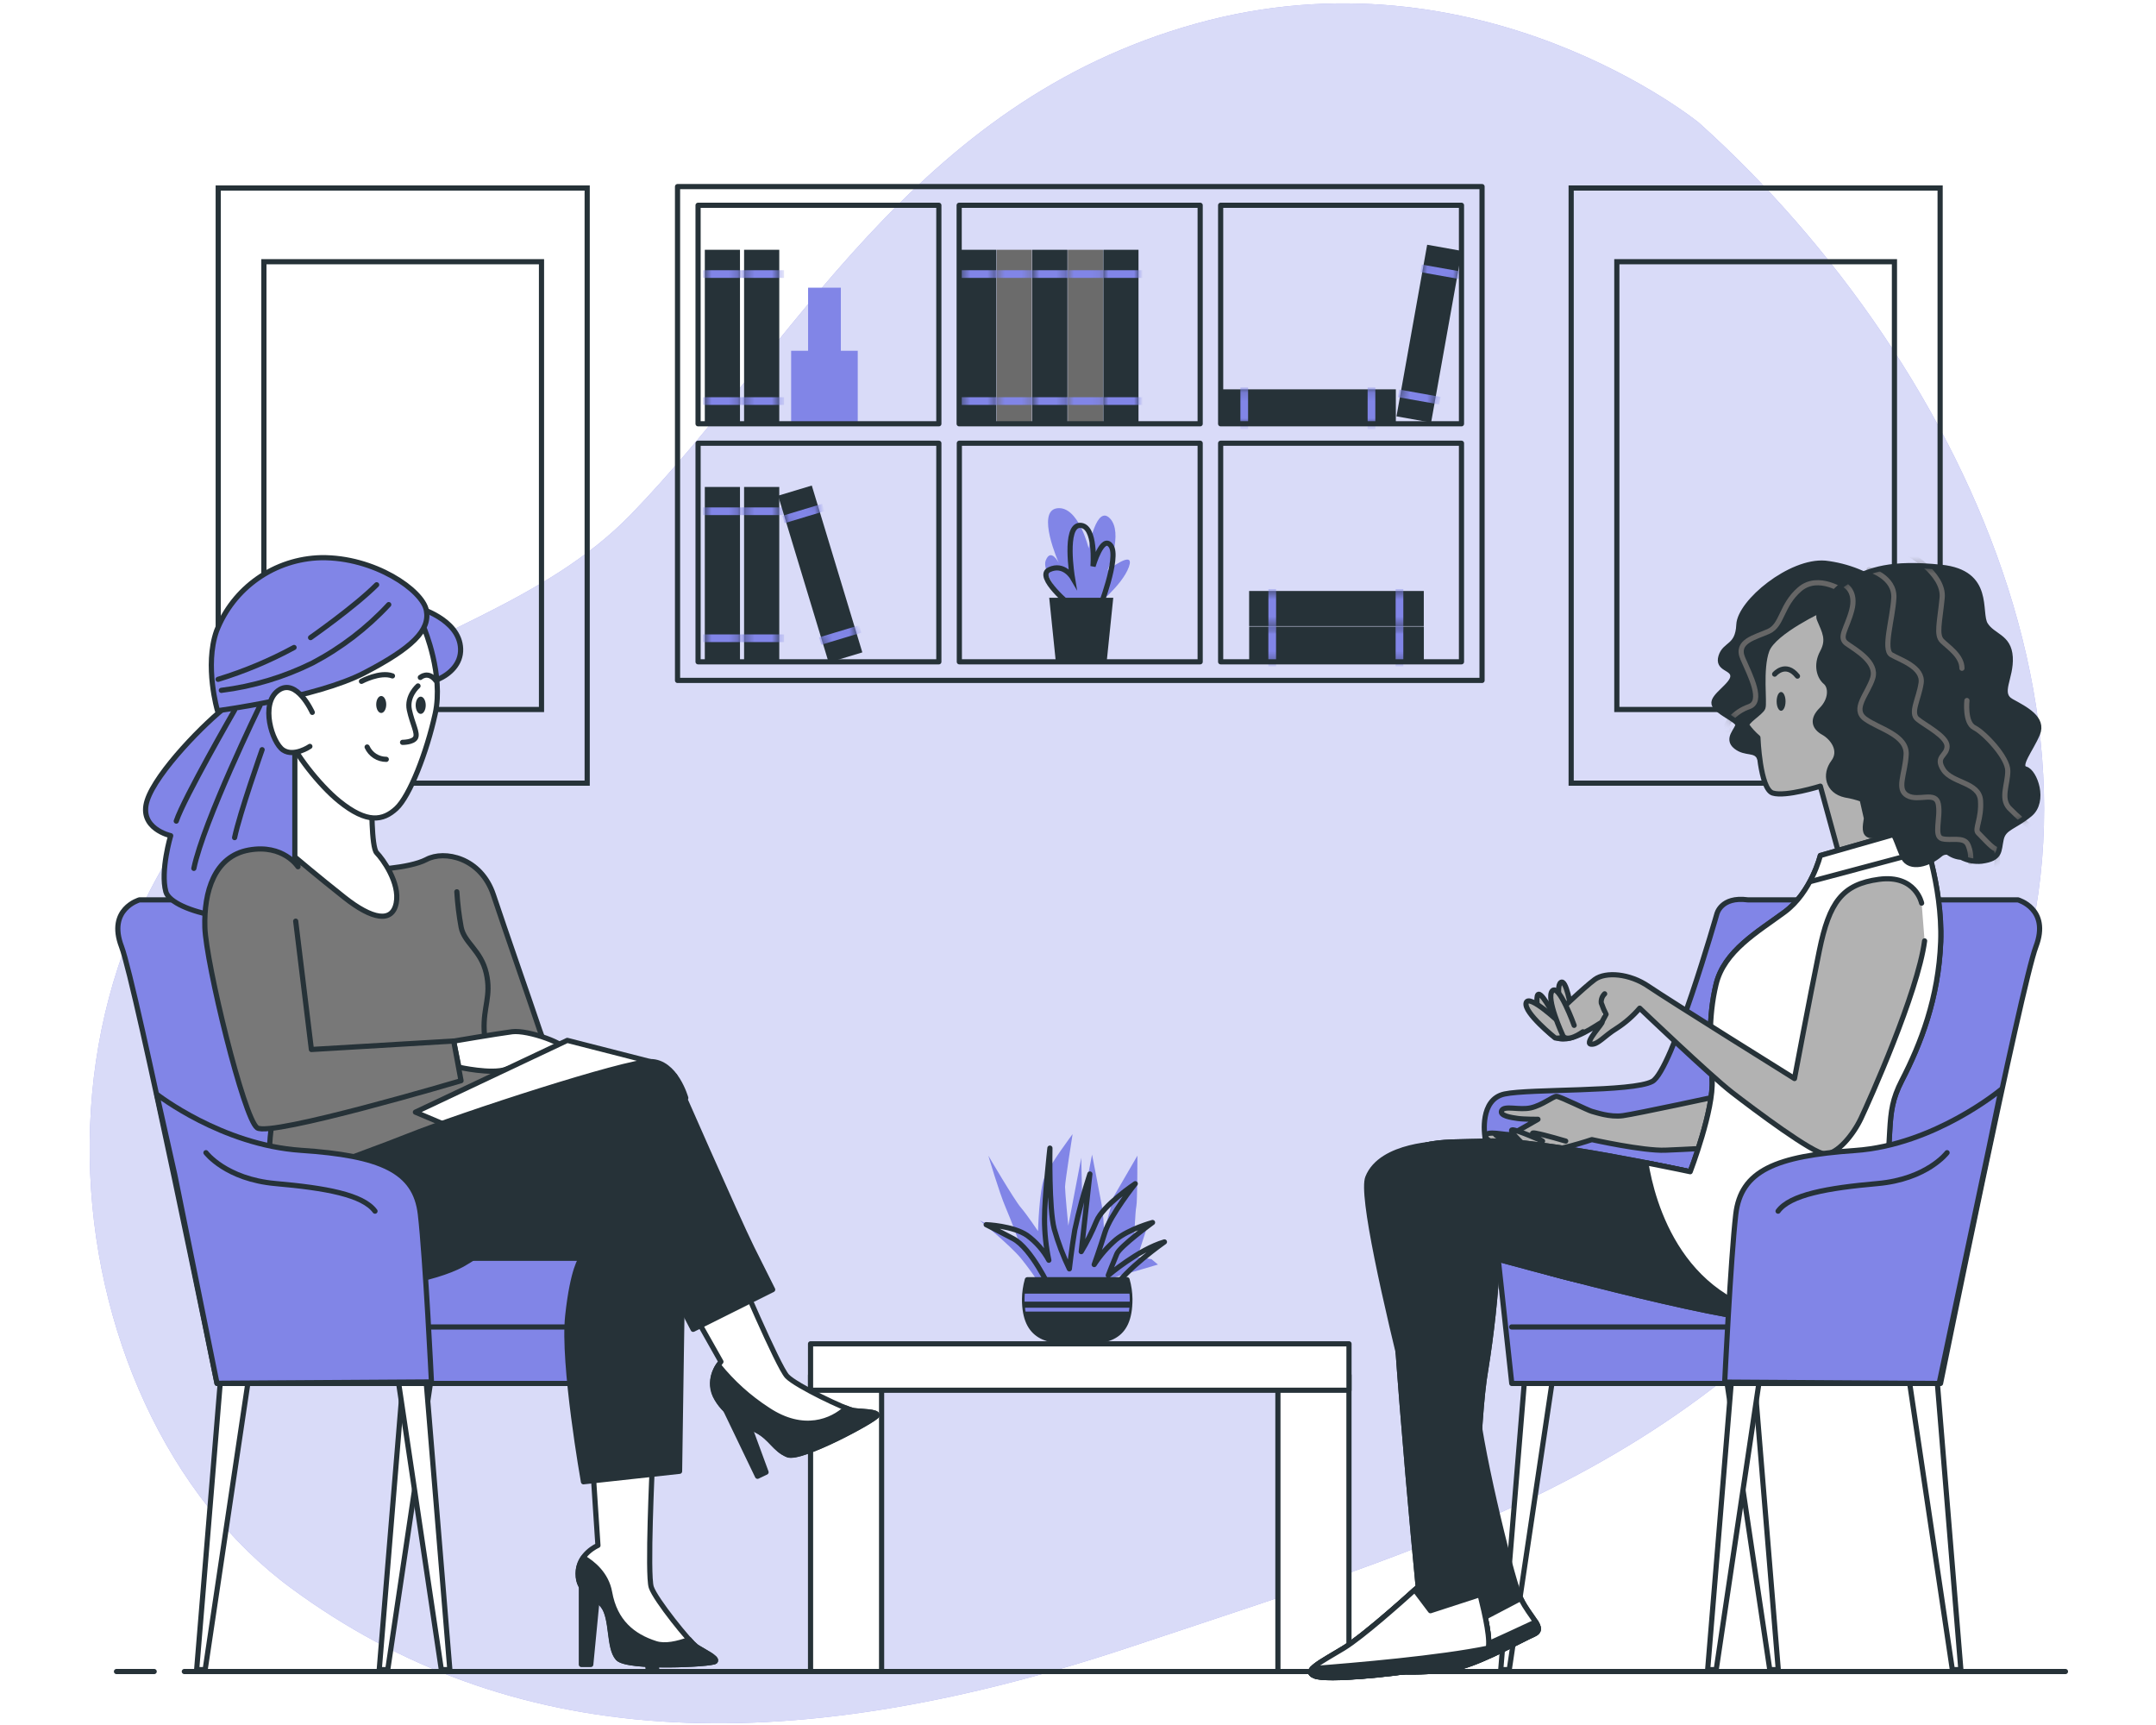 <svg width="250" height="200" viewBox="0 0 250 200" fill="none" xmlns="http://www.w3.org/2000/svg">
<rect width="250" height="200" fill="white"/>
<g clip-path="url(#clip0_615_128)">
<path d="M196.992 14.225C196.992 14.225 171.672 -6.41 138.74 2.725C105.808 11.86 92.018 40.195 73.137 59.66C63.246 69.85 48.634 73.605 36.883 81.45C-0.698 106.535 4.874 162.95 33.847 184.2C58.931 202.62 90.275 204.545 131.058 190.96C171.842 177.375 201.025 169.215 226.315 130.3C251.605 91.385 228.184 42.23 196.992 14.225Z" fill="#8185E7"/>
<path opacity="0.7" d="M196.992 14.225C196.992 14.225 171.672 -6.41 138.74 2.725C105.808 11.86 92.018 40.195 73.137 59.66C63.246 69.85 48.634 73.605 36.883 81.45C-0.698 106.535 4.874 162.95 33.847 184.2C58.931 202.62 90.275 204.545 131.058 190.96C171.842 177.375 201.025 169.215 226.315 130.3C251.605 91.385 228.184 42.23 196.992 14.225Z" fill="white"/>
<path d="M21.375 193.8H239.5" stroke="#263238" stroke-width="0.6" stroke-linecap="round" stroke-linejoin="round"/>
<path d="M13.508 193.8H17.877" stroke="#263238" stroke-width="0.6" stroke-linecap="round" stroke-linejoin="round"/>
<path d="M68.087 21.8H25.304V90.8H68.087V21.8Z" stroke="#263238" stroke-width="0.6" stroke-miterlimit="10"/>
<path d="M62.79 30.345H30.6V82.26H62.79V30.345Z" stroke="#263238" stroke-width="0.6" stroke-miterlimit="10"/>
<path d="M224.968 21.8H182.185V90.8H224.968V21.8Z" stroke="#263238" stroke-width="0.6" stroke-miterlimit="10"/>
<path d="M219.671 30.345H187.481V82.26H219.671V30.345Z" stroke="#263238" stroke-width="0.6" stroke-miterlimit="10"/>
<path d="M85.805 56.46H81.727V76.67H85.805V56.46Z" fill="#263238"/>
<mask id="mask0_615_128" style="mask-type:luminance" maskUnits="userSpaceOnUse" x="81" y="56" width="5" height="21">
<path d="M85.805 56.46H81.727V76.67H85.805V56.46Z" fill="white"/>
</mask>
<g mask="url(#mask0_615_128)">
<path d="M86.362 58.83H81.511V59.72H86.362V58.83Z" fill="#8185E7"/>
<path d="M86.362 73.555H81.511V74.445H86.362V73.555Z" fill="#8185E7"/>
</g>
<path d="M90.36 56.46H86.281V76.67H90.36V56.46Z" fill="#263238"/>
<mask id="mask1_615_128" style="mask-type:luminance" maskUnits="userSpaceOnUse" x="86" y="56" width="5" height="21">
<path d="M90.36 56.46H86.281V76.67H90.36V56.46Z" fill="white"/>
</mask>
<g mask="url(#mask1_615_128)">
<path d="M90.916 58.83H86.065V59.72H90.916V58.83Z" fill="#8185E7"/>
<path d="M90.916 73.555H86.065V74.445H90.916V73.555Z" fill="#8185E7"/>
</g>
<path d="M165.103 76.715V72.645H144.849V76.715H165.103Z" fill="#263238"/>
<mask id="mask2_615_128" style="mask-type:luminance" maskUnits="userSpaceOnUse" x="144" y="72" width="22" height="5">
<path d="M165.102 76.715V72.645H144.848V76.715H165.102Z" fill="white"/>
</mask>
<g mask="url(#mask2_615_128)">
<path d="M162.722 77.265V72.425H161.83V77.265H162.722Z" fill="#8185E7"/>
<path d="M147.965 77.265V72.425H147.073V77.265H147.965Z" fill="#8185E7"/>
</g>
<path d="M165.097 72.59V68.52H144.843V72.59H165.097Z" fill="#263238"/>
<mask id="mask3_615_128" style="mask-type:luminance" maskUnits="userSpaceOnUse" x="144" y="68" width="22" height="5">
<path d="M165.098 72.59V68.52H144.844V72.59H165.098Z" fill="white"/>
</mask>
<g mask="url(#mask3_615_128)">
<path d="M162.723 73.14V68.3H161.831V73.14H162.723Z" fill="#8185E7"/>
<path d="M147.97 73.14V68.3H147.078V73.14H147.97Z" fill="#8185E7"/>
</g>
<path d="M94.131 56.294L90.227 57.471L96.088 76.817L99.992 75.639L94.131 56.294Z" fill="#263238"/>
<mask id="mask4_615_128" style="mask-type:luminance" maskUnits="userSpaceOnUse" x="90" y="56" width="10" height="21">
<path d="M94.131 56.294L90.227 57.471L96.088 76.817L99.992 75.639L94.131 56.294Z" fill="white"/>
</mask>
<g mask="url(#mask4_615_128)">
<path d="M95.353 58.407L90.71 59.808L90.969 60.66L95.612 59.259L95.353 58.407Z" fill="#8185E7"/>
<path d="M99.619 72.498L94.976 73.899L95.234 74.751L99.877 73.35L99.619 72.498Z" fill="#8185E7"/>
</g>
<path d="M123.843 70.195C123.843 70.195 120.671 66.44 121.267 64.96C121.863 63.48 122.77 65.255 122.77 65.255C122.77 65.255 120.1 59.255 122.575 58.93C125.05 58.605 126.238 63.575 126.238 63.575C126.238 63.575 127.13 58.435 128.713 60.115C130.297 61.795 128.418 66.145 128.418 66.145C128.418 66.145 131.685 63.575 130.893 65.75C130.101 67.925 126.829 70.49 126.829 70.49L123.843 70.195Z" fill="#8185E7"/>
<path d="M124.249 70.3C124.249 70.3 119.99 66.84 121.673 66.05C123.357 65.26 124.344 66.94 124.344 66.94C124.344 66.94 123.342 60.91 125.236 60.91C127.13 60.91 126.739 65.655 126.739 65.655C126.739 65.655 127.827 61.9 128.819 63.285C129.811 64.67 127.431 70.695 127.431 70.695" stroke="#263238" stroke-width="0.6" stroke-miterlimit="10"/>
<path d="M129.089 69.305H121.663L122.405 76.52H128.348L129.089 69.305Z" fill="#263238"/>
<path d="M99.46 40.67H91.738V49.03H99.46V40.67Z" fill="#8185E7"/>
<path d="M97.501 33.355H93.702V41.715H97.501V33.355Z" fill="#8185E7"/>
<path d="M85.805 28.96H81.727V49.17H85.805V28.96Z" fill="#263238"/>
<mask id="mask5_615_128" style="mask-type:luminance" maskUnits="userSpaceOnUse" x="81" y="28" width="5" height="22">
<path d="M85.805 28.96H81.727V49.17H85.805V28.96Z" fill="white"/>
</mask>
<g mask="url(#mask5_615_128)">
<path d="M86.362 31.33H81.511V32.22H86.362V31.33Z" fill="#8185E7"/>
<path d="M86.362 46.055H81.511V46.945H86.362V46.055Z" fill="#8185E7"/>
</g>
<path d="M169.503 29.092L165.488 28.377L161.929 48.272L165.944 48.987L169.503 29.092Z" fill="#263238"/>
<mask id="mask6_615_128" style="mask-type:luminance" maskUnits="userSpaceOnUse" x="161" y="28" width="9" height="21">
<path d="M169.503 29.092L165.488 28.377L161.929 48.272L165.944 48.987L169.503 29.092Z" fill="white"/>
</mask>
<g mask="url(#mask6_615_128)">
<path d="M169.638 31.525L164.863 30.674L164.706 31.551L169.481 32.401L169.638 31.525Z" fill="#8185E7"/>
<path d="M167.041 46.019L162.266 45.169L162.109 46.045L166.884 46.895L167.041 46.019Z" fill="#8185E7"/>
</g>
<path d="M90.36 28.96H86.281V49.17H90.36V28.96Z" fill="#263238"/>
<mask id="mask7_615_128" style="mask-type:luminance" maskUnits="userSpaceOnUse" x="86" y="28" width="5" height="22">
<path d="M90.36 28.96H86.281V49.17H90.36V28.96Z" fill="white"/>
</mask>
<g mask="url(#mask7_615_128)">
<path d="M90.916 31.33H86.065V32.22H90.916V31.33Z" fill="#8185E7"/>
<path d="M90.916 46.055H86.065V46.945H90.916V46.055Z" fill="#8185E7"/>
</g>
<path d="M115.54 28.96H111.461V49.17H115.54V28.96Z" fill="#263238"/>
<mask id="mask8_615_128" style="mask-type:luminance" maskUnits="userSpaceOnUse" x="111" y="28" width="5" height="22">
<path d="M115.54 28.96H111.461V49.17H115.54V28.96Z" fill="white"/>
</mask>
<g mask="url(#mask8_615_128)">
<path d="M116.091 31.33H111.241V32.22H116.091V31.33Z" fill="#8185E7"/>
<path d="M116.091 46.055H111.241V46.945H116.091V46.055Z" fill="#8185E7"/>
</g>
<path d="M119.659 28.96H115.58V49.17H119.659V28.96Z" fill="#6B6B6B"/>
<mask id="mask9_615_128" style="mask-type:luminance" maskUnits="userSpaceOnUse" x="115" y="28" width="5" height="22">
<path d="M119.659 28.96H115.58V49.17H119.659V28.96Z" fill="white"/>
</mask>
<g mask="url(#mask9_615_128)">
<path d="M120.21 31.33H115.359V32.22H120.21V31.33Z" fill="#8185E7"/>
<path d="M120.21 46.055H115.359V46.945H120.21V46.055Z" fill="#8185E7"/>
</g>
<path d="M123.778 28.96H119.699V49.17H123.778V28.96Z" fill="#263238"/>
<mask id="mask10_615_128" style="mask-type:luminance" maskUnits="userSpaceOnUse" x="119" y="28" width="5" height="22">
<path d="M123.778 28.96H119.699V49.17H123.778V28.96Z" fill="white"/>
</mask>
<g mask="url(#mask10_615_128)">
<path d="M124.329 31.33H119.478V32.22H124.329V31.33Z" fill="#8185E7"/>
<path d="M124.329 46.055H119.479V46.945H124.329V46.055Z" fill="#8185E7"/>
</g>
<path d="M127.897 28.96H123.818V49.17H127.897V28.96Z" fill="#6B6B6B"/>
<mask id="mask11_615_128" style="mask-type:luminance" maskUnits="userSpaceOnUse" x="123" y="28" width="5" height="22">
<path d="M127.897 28.96H123.818V49.17H127.897V28.96Z" fill="white"/>
</mask>
<g mask="url(#mask11_615_128)">
<path d="M128.448 31.33H123.597V32.22H128.448V31.33Z" fill="#8185E7"/>
<path d="M128.448 46.055H123.598V46.945H128.448V46.055Z" fill="#8185E7"/>
</g>
<path d="M132.015 28.96H127.937V49.17H132.015V28.96Z" fill="#263238"/>
<mask id="mask12_615_128" style="mask-type:luminance" maskUnits="userSpaceOnUse" x="127" y="28" width="6" height="22">
<path d="M132.015 28.96H127.937V49.17H132.015V28.96Z" fill="white"/>
</mask>
<g mask="url(#mask12_615_128)">
<path d="M132.566 31.33H127.716V32.22H132.566V31.33Z" fill="#8185E7"/>
<path d="M132.567 46.055H127.716V46.945H132.567V46.055Z" fill="#8185E7"/>
</g>
<path d="M161.855 49.21V45.14H141.601V49.21H161.855Z" fill="#263238"/>
<mask id="mask13_615_128" style="mask-type:luminance" maskUnits="userSpaceOnUse" x="141" y="45" width="21" height="5">
<path d="M161.856 49.21V45.14H141.602V49.21H161.856Z" fill="white"/>
</mask>
<g mask="url(#mask13_615_128)">
<path d="M159.476 49.765V44.925H158.584V49.765H159.476Z" fill="#8185E7"/>
<path d="M144.724 49.765V44.925H143.832V49.765H144.724Z" fill="#8185E7"/>
</g>
<path d="M78.564 21.635V78.89H171.852V21.635H78.564ZM139.166 23.8V49.135H111.22V23.8H139.166ZM80.945 23.8H108.865V49.135H80.945V23.8ZM80.945 76.73V51.39H108.865V76.73H80.945ZM111.24 76.73V51.39H139.166V76.73H111.24ZM169.467 76.73H141.541V51.39H169.467V76.73ZM141.541 49.135V23.8H169.467V49.135H141.541Z" stroke="#263238" stroke-width="0.6" stroke-linecap="round" stroke-linejoin="round"/>
<path d="M102.226 159.44H93.988V193.8H102.226V159.44Z" fill="white" stroke="#263238" stroke-width="0.6" stroke-linecap="round" stroke-linejoin="round"/>
<path d="M156.419 159.44H148.181V193.8H156.419V159.44Z" fill="white" stroke="#263238" stroke-width="0.6" stroke-linecap="round" stroke-linejoin="round"/>
<path d="M156.423 155.805H93.988V161.185H156.423V155.805Z" fill="white" stroke="#263238" stroke-width="0.6" stroke-linecap="round" stroke-linejoin="round"/>
<path d="M120.866 149.365C120.099 148.152 119.262 146.983 118.361 145.865C117.108 144.365 113.6 141.49 113.6 141.49L118.11 143.865C118.11 143.865 117.359 141.74 116.607 139.99C115.855 138.24 114.603 133.99 114.603 133.99C114.603 133.99 117.609 139.115 118.361 139.99C119.112 140.865 120.365 142.74 120.365 142.74C120.365 142.74 120.49 137.99 121.117 136.49C121.743 134.99 124.374 131.49 124.374 131.49C124.374 131.49 123.497 136.99 123.497 137.615C123.497 138.24 123.873 142.115 123.873 142.115L125.376 134.24L125.501 139.74L126.629 133.865C126.629 133.865 127.506 138.365 127.756 139.74C127.918 140.774 128.002 141.819 128.007 142.865L129.134 138.74L131.89 133.99C131.89 133.99 131.89 139.365 131.765 139.865C131.64 140.365 131.514 143.615 131.514 143.615L133.143 141.865L131.89 145.74L133.519 145.99L134.27 146.615C134.27 146.615 131.264 147.51 129.941 147.875C128.618 148.24 126.128 149.74 126.128 149.74L120.866 149.365Z" fill="#8185E7"/>
<path d="M121.743 149.365C121.743 149.365 119.614 144.74 117.484 143.615C115.354 142.49 114.352 141.99 114.352 141.99C114.352 141.99 117.484 142.115 119.113 143.24C120.152 144 121.008 144.983 121.618 146.115C121.287 144.553 121.119 142.962 121.117 141.365C121.117 138.74 121.743 133.115 121.743 133.115C121.743 133.115 121.618 140.115 122.244 142.49C122.689 144.081 123.276 145.629 123.998 147.115C123.998 147.115 124.249 144.865 124.625 142.615C125.094 140.419 125.679 138.249 126.378 136.115L125.376 145.115C126.048 143.994 126.634 142.824 127.13 141.615C127.882 139.74 131.64 137.24 131.64 137.24C131.64 137.24 128.758 140.865 128.132 142.865C127.506 144.865 126.879 146.615 126.879 146.615C127.573 145.542 128.416 144.574 129.385 143.74C130.888 142.49 133.644 141.74 133.644 141.74C133.644 141.74 129.886 144.49 129.51 145.365C129.134 146.24 128.508 147.865 128.508 147.865C128.508 147.865 132.016 144.865 135.022 143.99C135.022 143.99 130.387 147.24 129.134 149.49L121.743 149.365Z" stroke="#263238" stroke-width="0.6" stroke-linecap="round" stroke-linejoin="round"/>
<path d="M119.127 148.375C118.921 149.106 118.811 149.861 118.802 150.62C118.802 155.2 121.537 155.58 124.91 155.58C128.282 155.58 131.018 155.325 131.018 150.62C131.008 149.861 130.899 149.106 130.692 148.375H119.127Z" fill="#263238" stroke="#263238" stroke-width="0.6" stroke-linecap="round" stroke-linejoin="round"/>
<path d="M118.802 150.62C118.802 150.72 118.802 150.81 118.802 150.91H130.998C130.998 150.81 130.998 150.72 130.998 150.62C130.998 150.415 130.998 150.205 130.968 149.99H118.832C118.812 150.197 118.802 150.407 118.802 150.62Z" fill="#8185E7"/>
<path d="M130.908 152.065C130.908 151.925 130.948 151.775 130.963 151.62H118.857C118.857 151.775 118.892 151.925 118.917 152.065H130.908Z" fill="#8185E7"/>
<path d="M224.551 159.205L227.373 193.58H226.385L221.304 159.49L224.551 159.205Z" fill="white" stroke="#263238" stroke-width="0.6" stroke-linecap="round" stroke-linejoin="round"/>
<path d="M203.38 159.205L206.201 193.58H205.214L200.133 159.49L203.38 159.205Z" fill="white" stroke="#263238" stroke-width="0.6" stroke-linecap="round" stroke-linejoin="round"/>
<path d="M200.84 159.205L198.014 193.58H199.006L204.087 159.49L200.84 159.205Z" fill="white" stroke="#263238" stroke-width="0.6" stroke-linecap="round" stroke-linejoin="round"/>
<path d="M176.843 159.205L174.022 193.58H175.009L180.09 159.49L176.843 159.205Z" fill="white" stroke="#263238" stroke-width="0.6" stroke-linecap="round" stroke-linejoin="round"/>
<path d="M202.664 104.33H233.987C233.987 104.33 237.745 105.37 236.076 109.75C234.408 114.13 225.017 160.4 225.017 160.4H175.299L172.167 131.635C172.167 131.635 171.536 127.465 174.462 126.84C177.389 126.215 189.295 126.63 191.595 125.38C193.895 124.13 199.071 105.995 199.071 105.995C199.071 105.995 199.527 103.905 202.664 104.33Z" fill="#8185E7" stroke="#263238" stroke-width="0.6" stroke-linecap="round" stroke-linejoin="round"/>
<path d="M200.279 153.85H175.284" stroke="#263238" stroke-width="0.6" stroke-linecap="round" stroke-linejoin="round"/>
<path d="M218.794 68.165C216.714 66.59 214.248 65.6 211.653 65.3C207.62 64.955 201.747 69.8 201.632 72.425C201.516 75.05 200.023 74.61 199.562 76.105C199.101 77.6 200.94 77.365 200.94 78.4C200.94 79.435 198.525 80.7 198.755 81.62C198.986 82.54 201.516 83.46 201.516 84.03C201.516 84.6 200.133 85.64 201.286 86.56C202.438 87.48 203.591 86.79 204.052 87.94C204.513 89.09 205.555 90.24 205.896 89.44C206.237 88.64 205.089 83.94 205.55 80.59C206.011 77.24 206.933 75.765 210.501 74.385C214.069 73.005 216.604 71.97 218.102 70.59C219.601 69.21 218.794 68.165 218.794 68.165Z" fill="#263238"/>
<mask id="mask14_615_128" style="mask-type:luminance" maskUnits="userSpaceOnUse" x="198" y="65" width="22" height="25">
<path d="M218.794 68.165C216.714 66.59 214.248 65.6 211.653 65.3C207.62 64.955 201.747 69.8 201.632 72.425C201.516 75.05 200.023 74.61 199.562 76.105C199.101 77.6 200.94 77.365 200.94 78.4C200.94 79.435 198.525 80.7 198.755 81.62C198.986 82.54 201.516 83.46 201.516 84.03C201.516 84.6 200.133 85.64 201.286 86.56C202.438 87.48 203.591 86.79 204.052 87.94C204.513 89.09 205.555 90.24 205.896 89.44C206.237 88.64 205.089 83.94 205.55 80.59C206.011 77.24 206.933 75.765 210.501 74.385C214.069 73.005 216.604 71.97 218.102 70.59C219.601 69.21 218.794 68.165 218.794 68.165Z" fill="white"/>
</mask>
<g mask="url(#mask14_615_128)">
<path d="M213.858 68.61C213.858 68.61 210.852 66.46 208.687 68.32C206.522 70.18 206.683 72.475 205.094 73.195C203.506 73.915 201.216 74.34 202.088 76.345C202.96 78.35 204.533 81.345 202.809 81.935C201.085 82.525 199.803 84.085 200.364 84.66" stroke="#666666" stroke-width="0.6" stroke-linecap="round" stroke-linejoin="round"/>
</g>
<path d="M218.794 68.165C216.714 66.59 214.248 65.6 211.653 65.3C207.62 64.955 201.747 69.8 201.632 72.425C201.516 75.05 200.023 74.61 199.562 76.105C199.101 77.6 200.94 77.365 200.94 78.4C200.94 79.435 198.525 80.7 198.755 81.62C198.986 82.54 201.516 83.46 201.516 84.03C201.516 84.6 200.133 85.64 201.286 86.56C202.438 87.48 203.591 86.79 204.052 87.94C204.513 89.09 205.555 90.24 205.896 89.44C206.237 88.64 205.089 83.94 205.55 80.59C206.011 77.24 206.933 75.765 210.501 74.385C214.069 73.005 216.604 71.97 218.102 70.59C219.601 69.21 218.794 68.165 218.794 68.165Z" stroke="#263238" stroke-width="0.6" stroke-linecap="round" stroke-linejoin="round"/>
<path d="M211.438 70.575C211.438 70.575 205.681 73.22 204.874 75.405C204.067 77.59 204.643 81.495 204.413 82.07C204.182 82.645 202.338 83.68 202.569 84.135C202.936 84.643 203.361 85.107 203.837 85.515C203.837 85.515 204.067 91.49 205.565 91.95C207.064 92.41 211.077 91.15 211.077 91.15L213.498 99.995L223.399 97.24L219.716 88.85C219.716 88.85 224.226 82.99 224.667 79.08C225.108 75.17 221.215 69.885 218.333 69.31C215.452 68.735 211.884 70.345 211.884 70.345L211.438 70.575Z" fill="#B2B2B2" stroke="#263238" stroke-width="0.6" stroke-linecap="round" stroke-linejoin="round"/>
<path d="M206.527 82.41C206.812 82.41 207.043 81.922 207.043 81.32C207.043 80.718 206.812 80.23 206.527 80.23C206.242 80.23 206.011 80.718 206.011 81.32C206.011 81.922 206.242 82.41 206.527 82.41Z" fill="#263238"/>
<path d="M205.781 78.16C205.781 78.16 207.048 76.66 208.426 78.39" stroke="#263238" stroke-width="0.6" stroke-linecap="round" stroke-linejoin="round"/>
<path d="M199.652 127.005C199.652 127.005 189.711 129.15 188.172 129.355C186.634 129.56 184.995 128.95 184.584 128.855C184.174 128.76 180.896 127.115 180.486 127.115C180.075 127.115 178.847 128.14 177.514 128.445C176.181 128.75 174.442 128.14 174.132 128.755C173.821 129.37 175.259 129.57 175.976 129.675C176.692 129.78 178.336 129.775 178.336 129.775C178.336 129.775 175.67 131.31 175.259 131.515C174.848 131.72 172.082 130.9 172.288 131.82C172.493 132.74 176.592 133.255 178.336 133.455C180.08 133.655 184.584 132.13 184.584 132.13C184.584 132.13 190.527 133.455 193.103 133.355C195.679 133.255 199.146 133.05 199.146 133.05L199.652 127.005Z" fill="#B2B2B2" stroke="#263238" stroke-width="0.6" stroke-linecap="round" stroke-linejoin="round"/>
<path d="M176.797 133.14C176.797 133.14 172.698 131.505 173.52 131.505C174.342 131.505 176.387 132.425 176.387 132.425C176.387 132.425 174.848 130.995 175.384 130.995C175.92 130.995 178.867 132.3 178.867 132.3C178.867 132.3 176.918 131.175 178.045 131.38C179.173 131.585 181.553 132.3 181.553 132.3" fill="#B2B2B2"/>
<path d="M176.797 133.14C176.797 133.14 172.698 131.505 173.52 131.505C174.342 131.505 176.387 132.425 176.387 132.425C176.387 132.425 174.848 130.995 175.384 130.995C175.92 130.995 178.867 132.3 178.867 132.3C178.867 132.3 176.918 131.175 178.045 131.38C179.173 131.585 181.553 132.3 181.553 132.3" stroke="#263238" stroke-width="0.6" stroke-linecap="round" stroke-linejoin="round"/>
<path d="M167.171 132.595C167.171 132.595 160.156 132.595 158.603 136.525C157.049 140.455 169.627 185.555 169.627 185.555C169.627 185.555 165.172 190.51 162.085 191.71C158.999 192.91 158.488 193.25 159.685 193.59C160.883 193.93 166.54 194.09 169.456 193.25C172.373 192.41 176.311 190.17 177.855 189.485C179.398 188.8 177.168 187.435 176.141 184.87C175.114 182.305 171.275 166.625 171.105 161.665C170.935 156.705 169.216 143.025 169.216 143.025C169.216 143.025 174.703 146.96 184.985 148.84C195.268 150.72 185.331 138.065 180.701 135.16C176.071 132.255 167.171 132.595 167.171 132.595Z" fill="#263238" stroke="#263238" stroke-width="0.6" stroke-linecap="round" stroke-linejoin="round"/>
<path d="M171.351 187.945L169.347 185.85C168.345 186.92 164.712 190.685 162.076 191.71C158.989 192.905 158.478 193.25 159.676 193.59C160.873 193.93 166.531 194.09 169.447 193.25C172.363 192.41 176.302 190.17 177.845 189.485C179.293 188.845 177.419 187.6 176.342 185.33L171.351 187.945Z" fill="white" stroke="#263238" stroke-width="0.6" stroke-linecap="round" stroke-linejoin="round"/>
<path d="M159.53 192.8C158.884 193.175 158.994 193.375 159.695 193.575C160.898 193.92 166.55 194.075 169.467 193.235C172.383 192.395 176.321 190.155 177.865 189.47C178.571 189.155 178.481 188.695 178.08 188.045C174.668 189.645 167.492 192.955 166.245 193.12C164.726 193.335 160.252 192.89 159.53 192.8Z" fill="#263238" stroke="#263238" stroke-width="0.6" stroke-linecap="round" stroke-linejoin="round"/>
<path d="M222.708 95.86L211.077 99.19C211.077 99.19 210.04 103.445 206.933 105.745C203.827 108.045 199.918 110.245 198.986 114.13C198.054 118.015 198.295 121.715 198.525 125.165C198.756 128.615 195.99 135.85 195.99 135.85C195.99 135.85 178.366 132.06 172.493 132.3C166.621 132.54 162.361 131.725 161.439 137.585C160.517 143.445 164.446 183.975 164.446 183.975C164.446 183.975 158.458 189.475 155.807 191.105C153.156 192.735 150.972 193.745 152.47 194.32C153.968 194.895 161.454 194.09 164.215 193.63C166.976 193.17 171.817 192.94 172.508 191.33C173.2 189.72 170.78 182.255 170.895 181.565C171.01 180.875 171.231 164.705 172.268 158.845C172.957 154.583 173.419 150.287 173.651 145.975C173.651 145.975 199.337 153.1 205.671 153.1C212.004 153.1 216.148 152.18 217.992 141.6C219.836 131.02 218.338 129.53 220.528 125.28C222.718 121.03 224.787 115.74 225.038 109.19C225.288 102.64 222.708 95.86 222.708 95.86Z" fill="white" stroke="#263238" stroke-width="0.6" stroke-linecap="round" stroke-linejoin="round"/>
<path d="M202.479 142C198.51 138.795 196.831 136.715 196.145 135.43C196.05 135.7 195.99 135.85 195.99 135.85C195.99 135.85 178.366 132.06 172.493 132.3C166.621 132.54 162.361 131.725 161.439 137.585C160.517 143.445 164.446 183.975 164.446 183.975C164.446 183.975 158.458 189.475 155.807 191.105C153.156 192.735 150.972 193.745 152.47 194.32C153.968 194.895 161.454 194.09 164.215 193.63C166.976 193.17 171.817 192.94 172.508 191.33C173.2 189.72 170.78 182.255 170.895 181.565C171.01 180.875 171.231 164.705 172.268 158.845C172.957 154.583 173.419 150.287 173.651 145.975C173.651 145.975 199.337 153.1 205.671 153.1C210.311 153.1 213.778 152.6 216.023 148.175C211.969 147.215 206.703 145.41 202.479 142Z" fill="#263238" stroke="#263238" stroke-width="0.6" stroke-linecap="round" stroke-linejoin="round"/>
<path d="M164.045 184.33C162.667 185.58 158.032 189.73 155.802 191.095C153.156 192.7 150.967 193.735 152.465 194.31C153.963 194.885 161.449 194.08 164.21 193.62C166.971 193.16 171.812 192.93 172.503 191.32C172.914 190.365 172.223 187.32 171.621 184.88L165.869 186.75L164.045 184.33Z" fill="white" stroke="#263238" stroke-width="0.6" stroke-linecap="round" stroke-linejoin="round"/>
<path d="M152.465 194.3C153.968 194.875 161.449 194.07 164.21 193.61C166.971 193.15 171.812 192.92 172.503 191.31C172.534 191.238 172.557 191.162 172.573 191.085C166.916 192.255 157.145 193.085 152.154 193.465C151.863 193.8 151.908 194.1 152.465 194.3Z" fill="#263238" stroke="#263238" stroke-width="0.6" stroke-linecap="round" stroke-linejoin="round"/>
<path d="M211.077 99.19C211.077 99.19 210.04 103.445 206.933 105.745C203.826 108.045 199.918 110.245 198.986 114.13C198.054 118.015 198.294 121.715 198.525 125.165C198.755 128.615 195.989 135.85 195.989 135.85C195.989 135.85 193.865 135.395 190.843 134.805C191.555 139.265 194.797 152.01 208.577 152.98C213.282 152.535 216.444 150.455 217.987 141.6C219.831 131.025 218.333 129.53 220.523 125.28C222.712 121.03 224.782 115.74 225.032 109.19C225.283 102.64 222.727 95.86 222.727 95.86L211.077 99.19Z" fill="white" stroke="#263238" stroke-width="0.6" stroke-linecap="round" stroke-linejoin="round"/>
<path d="M210.04 102.18L223.399 98.615" stroke="#263238" stroke-width="0.6" stroke-linecap="round" stroke-linejoin="round"/>
<path d="M182.159 116.885C182.159 116.885 181.613 113.42 180.977 113.915C180.34 114.41 181.122 117.485 181.122 117.485C181.479 117.61 181.852 117.682 182.229 117.7" fill="#B2B2B2"/>
<path d="M182.159 116.885C182.159 116.885 181.613 113.42 180.977 113.915C180.34 114.41 181.122 117.485 181.122 117.485C181.479 117.61 181.852 117.682 182.229 117.7" stroke="#263238" stroke-width="0.6" stroke-linecap="round" stroke-linejoin="round"/>
<path d="M222.823 104.71C222.823 104.71 222.131 101.375 217.872 101.95C213.613 102.525 212.114 104.595 210.962 110.225C209.809 115.855 208.081 125.05 208.081 125.05C208.081 125.05 193.339 115.855 191.154 114.36C188.969 112.865 186.198 112.64 184.935 113.555C183.673 114.47 180.21 117.81 180.21 117.81C180.21 117.81 178.481 114.36 178.251 115.51C178.02 116.66 178.827 119.65 180.556 120.34C182.285 121.03 185.386 118.645 185.732 118.53C186.078 118.415 183.658 120.945 184.464 121.06C185.271 121.175 185.968 120.14 187.471 119.22C188.466 118.576 189.362 117.791 190.132 116.89C190.132 116.89 198.309 124.705 200.84 126.66C203.37 128.615 210.27 133.8 211.653 133.8C213.036 133.8 214.875 131.615 215.797 129.66C216.719 127.705 222.362 115.16 223.168 109.09" fill="#B2B2B2"/>
<path d="M222.823 104.71C222.823 104.71 222.131 101.375 217.872 101.95C213.613 102.525 212.114 104.595 210.962 110.225C209.809 115.855 208.081 125.05 208.081 125.05C208.081 125.05 193.339 115.855 191.154 114.36C188.969 112.865 186.198 112.64 184.935 113.555C183.673 114.47 180.21 117.81 180.21 117.81C180.21 117.81 178.481 114.36 178.251 115.51C178.02 116.66 178.827 119.65 180.556 120.34C182.285 121.03 185.386 118.645 185.732 118.53C186.078 118.415 183.658 120.945 184.464 121.06C185.271 121.175 185.968 120.14 187.471 119.22C188.466 118.576 189.362 117.791 190.132 116.89C190.132 116.89 198.309 124.705 200.84 126.66C203.37 128.615 210.27 133.8 211.653 133.8C213.036 133.8 214.875 131.615 215.797 129.66C216.719 127.705 222.362 115.16 223.168 109.09" stroke="#263238" stroke-width="0.6" stroke-linecap="round" stroke-linejoin="round"/>
<path d="M185.732 118.53L186.233 117.6C186.018 117.181 185.834 116.746 185.682 116.3C185.659 116.104 185.681 115.904 185.748 115.718C185.815 115.531 185.925 115.363 186.068 115.225" fill="white"/>
<path d="M185.732 118.53L186.233 117.6C186.018 117.181 185.834 116.746 185.682 116.3C185.659 116.104 185.681 115.904 185.748 115.718C185.815 115.531 185.925 115.363 186.068 115.225" stroke="#263238" stroke-width="0.6" stroke-linecap="round" stroke-linejoin="round"/>
<path d="M181.007 118.715C181.007 118.715 177.264 115.135 176.963 116.275C176.663 117.415 180.326 120.34 180.326 120.34C180.623 120.403 180.933 120.364 181.205 120.229C181.478 120.095 181.697 119.874 181.829 119.6" fill="#B2B2B2"/>
<path d="M181.007 118.715C181.007 118.715 177.264 115.135 176.963 116.275C176.663 117.415 180.326 120.34 180.326 120.34C180.623 120.403 180.933 120.364 181.205 120.229C181.478 120.095 181.697 119.874 181.829 119.6" stroke="#263238" stroke-width="0.6" stroke-linecap="round" stroke-linejoin="round"/>
<path d="M182.53 118.88C182.53 118.88 180.776 114.015 179.999 114.88C179.223 115.745 181.197 120.01 181.197 120.01C181.197 120.01 181.478 121.045 183.552 119.63" fill="#B2B2B2"/>
<path d="M182.53 118.88C182.53 118.88 180.776 114.015 179.999 114.88C179.223 115.745 181.197 120.01 181.197 120.01C181.197 120.01 181.478 121.045 183.552 119.63" stroke="#263238" stroke-width="0.6" stroke-linecap="round" stroke-linejoin="round"/>
<path d="M232.028 126.325C232.028 126.325 224.341 132.75 215.111 133.39C205.881 134.03 201.857 135.725 201.271 140.805C200.684 145.885 199.988 160.245 199.988 160.245L224.852 160.4L230.62 133.135L232.028 126.325Z" fill="#8185E7" stroke="#263238" stroke-width="0.6" stroke-linecap="round" stroke-linejoin="round"/>
<path d="M225.774 133.645C225.774 133.645 223.469 136.715 217.702 137.225C211.934 137.735 207.575 138.505 206.177 140.425" stroke="#263238" stroke-width="0.6" stroke-linecap="round" stroke-linejoin="round"/>
<path d="M234.889 89.17C233.832 88.865 235.495 86.905 236.252 85.095C237.009 83.285 234.889 82.225 233.245 81.32C231.602 80.415 233.245 78.6 233.095 76.185C232.945 73.77 231.091 73.815 230.219 72.415C229.347 71.015 230.976 66.375 225.078 65.77C219.18 65.165 216.91 66.075 214.485 67.27C213.317 67.898 212.356 68.85 211.719 70.01C211.162 70.535 210.717 71.195 210.982 71.83C211.558 73.21 212.135 74.13 211.328 75.625C210.521 77.12 210.982 78.495 211.674 79.07C212.365 79.645 212.365 81.14 211.213 82.29C210.06 83.44 210.406 84.355 211.443 84.93C212.48 85.505 213.633 87 212.596 88.38C211.558 89.76 211.904 91.71 213.979 92.17C214.641 92.278 215.291 92.445 215.923 92.67L216.424 94.875C216.279 95.83 216.098 96.7 216.865 96.875C217.19 96.918 217.519 96.857 217.807 96.7C218.173 96.626 218.533 96.524 218.884 96.395C219.641 96.09 219.942 97.895 220.698 99.395C221.455 100.895 223.705 100.15 224.937 99.09C225.06 98.976 225.208 98.891 225.368 98.842C225.529 98.792 225.698 98.78 225.864 98.805C226.311 99.15 226.85 99.355 227.413 99.395C228.141 99.771 228.963 99.927 229.778 99.845C232.048 99.545 231.742 98.64 232.048 97.28C232.354 95.92 233.551 95.92 235.375 94.41C237.199 92.9 235.946 89.47 234.889 89.17Z" fill="#263238"/>
<mask id="mask15_615_128" style="mask-type:luminance" maskUnits="userSpaceOnUse" x="210" y="65" width="27" height="36">
<path d="M234.889 89.17C233.832 88.865 235.495 86.905 236.252 85.095C237.009 83.285 234.889 82.225 233.245 81.32C231.602 80.415 233.245 78.6 233.095 76.185C232.945 73.77 231.091 73.815 230.219 72.415C229.347 71.015 230.976 66.375 225.078 65.77C219.18 65.165 216.91 66.075 214.485 67.27C213.317 67.898 212.356 68.85 211.719 70.01C211.162 70.535 210.717 71.195 210.982 71.83C211.558 73.21 212.135 74.13 211.328 75.625C210.521 77.12 210.982 78.495 211.674 79.07C212.365 79.645 212.365 81.14 211.213 82.29C210.06 83.44 210.406 84.355 211.443 84.93C212.48 85.505 213.633 87 212.596 88.38C211.558 89.76 211.904 91.71 213.979 92.17C214.641 92.278 215.291 92.445 215.923 92.67L216.424 94.875C216.279 95.83 216.098 96.7 216.865 96.875C217.19 96.918 217.519 96.857 217.807 96.7C218.173 96.626 218.533 96.524 218.884 96.395C219.641 96.09 219.942 97.895 220.698 99.395C221.455 100.895 223.705 100.15 224.937 99.09C225.06 98.976 225.208 98.891 225.368 98.842C225.529 98.792 225.698 98.78 225.864 98.805C226.311 99.15 226.85 99.355 227.413 99.395C228.141 99.771 228.963 99.927 229.778 99.845C232.048 99.545 231.742 98.64 232.048 97.28C232.354 95.92 233.551 95.92 235.375 94.41C237.199 92.9 235.946 89.47 234.889 89.17Z" fill="white"/>
</mask>
<g mask="url(#mask15_615_128)">
<path d="M213.999 67.89C213.999 67.89 215.291 68.61 214.72 70.755C214.149 72.9 213.137 73.91 214.144 74.625C215.151 75.34 217.732 76.775 217.15 78.625C216.569 80.475 214.71 82.205 216.289 83.355C217.867 84.505 221.169 85.215 221.029 87.51C220.889 89.805 219.876 91.51 221.169 92.24C222.462 92.97 224.476 91.665 224.762 93.24C225.048 94.815 224.186 96.965 225.193 97.24C226.2 97.515 227.748 96.94 228.199 97.955C228.472 98.585 228.571 99.275 228.485 99.955" stroke="#666666" stroke-width="0.6" stroke-linecap="round" stroke-linejoin="round"/>
<path d="M216.73 66.03C216.73 66.03 219.736 66.89 219.601 69.325C219.466 71.76 218.308 75.325 219.315 75.915C220.322 76.505 223.048 77.35 222.763 79.215C222.477 81.08 221.47 82.65 222.332 83.37C223.194 84.09 225.774 85.37 225.774 86.52C225.774 87.67 224.341 87.67 225.343 89.245C226.346 90.82 229.512 90.675 229.653 92.825C229.793 94.975 228.936 96.125 229.367 96.555C229.798 96.985 230.946 98.27 231.371 98.415C231.797 98.56 231.517 100.565 231.517 100.565" stroke="#666666" stroke-width="0.6" stroke-linecap="round" stroke-linejoin="round"/>
<path d="M221.039 64.02C221.039 64.02 225.489 66.46 225.203 69.325C224.918 72.19 224.487 73.625 225.203 74.325C225.92 75.025 227.498 76.045 227.498 77.48" stroke="#666666" stroke-width="0.6" stroke-linecap="round" stroke-linejoin="round"/>
<path d="M228.075 81.22C228.075 81.22 227.789 83.8 228.936 84.37C230.084 84.94 232.815 87.81 232.815 89.37C232.815 90.93 231.953 92.525 232.96 93.67C233.985 94.711 235.089 95.67 236.262 96.54" stroke="#666666" stroke-width="0.6" stroke-linecap="round" stroke-linejoin="round"/>
</g>
<path d="M234.889 89.17C233.832 88.865 235.495 86.905 236.252 85.095C237.009 83.285 234.889 82.225 233.245 81.32C231.602 80.415 233.245 78.6 233.095 76.185C232.945 73.77 231.091 73.815 230.219 72.415C229.347 71.015 230.976 66.375 225.078 65.77C219.18 65.165 216.91 66.075 214.485 67.27C213.317 67.898 212.356 68.85 211.719 70.01C211.162 70.535 210.717 71.195 210.982 71.83C211.558 73.21 212.135 74.13 211.328 75.625C210.521 77.12 210.982 78.495 211.674 79.07C212.365 79.645 212.365 81.14 211.213 82.29C210.06 83.44 210.406 84.355 211.443 84.93C212.48 85.505 213.633 87 212.596 88.38C211.558 89.76 211.904 91.71 213.979 92.17C214.641 92.278 215.291 92.445 215.923 92.67L216.424 94.875C216.279 95.83 216.098 96.7 216.865 96.875C217.19 96.918 217.519 96.857 217.807 96.7C218.173 96.626 218.533 96.524 218.884 96.395C219.641 96.09 219.942 97.895 220.698 99.395C221.455 100.895 223.705 100.15 224.937 99.09C225.06 98.976 225.208 98.891 225.368 98.842C225.529 98.792 225.698 98.78 225.864 98.805C226.311 99.15 226.85 99.355 227.413 99.395C228.141 99.771 228.963 99.927 229.778 99.845C232.048 99.545 231.742 98.64 232.048 97.28C232.354 95.92 233.551 95.92 235.375 94.41C237.199 92.9 235.946 89.47 234.889 89.17Z" stroke="#263238" stroke-width="0.6" stroke-linecap="round" stroke-linejoin="round"/>
<path d="M25.63 159.205L22.804 193.58H23.791L28.872 159.49L25.63 159.205Z" fill="white" stroke="#263238" stroke-width="0.6" stroke-linecap="round" stroke-linejoin="round"/>
<path d="M46.801 159.205L43.975 193.58H44.962L50.043 159.49L46.801 159.205Z" fill="white" stroke="#263238" stroke-width="0.6" stroke-linecap="round" stroke-linejoin="round"/>
<path d="M49.336 159.205L52.162 193.58H51.175L46.094 159.49L49.336 159.205Z" fill="white" stroke="#263238" stroke-width="0.6" stroke-linecap="round" stroke-linejoin="round"/>
<path d="M73.333 159.205L76.154 193.58H75.167L70.086 159.49L73.333 159.205Z" fill="white" stroke="#263238" stroke-width="0.6" stroke-linecap="round" stroke-linejoin="round"/>
<path d="M47.512 104.33H16.179C16.179 104.33 12.421 105.37 14.089 109.75C15.758 114.13 25.163 160.4 25.163 160.4H74.876L78.013 131.635C78.013 131.635 78.64 127.465 75.713 126.84C72.787 126.215 60.881 126.63 58.586 125.38C56.291 124.13 51.09 105.995 51.09 105.995C51.09 105.995 50.649 103.905 47.512 104.33Z" fill="#8185E7" stroke="#263238" stroke-width="0.6" stroke-linecap="round" stroke-linejoin="round"/>
<path d="M49.902 153.85H74.897" stroke="#263238" stroke-width="0.6" stroke-linecap="round" stroke-linejoin="round"/>
<path d="M34.098 78.605C34.098 78.605 34.554 96.35 34.754 97.945C34.871 99.261 34.705 100.587 34.267 101.834C33.829 103.081 33.129 104.22 32.214 105.175C29.769 107.805 19.887 105.83 19.231 103.39C18.574 100.95 19.792 96.89 19.792 96.89C19.792 96.89 16.014 96.07 17.066 92.8C18.118 89.53 23.841 83.695 26.476 81.725C29.112 79.755 32.119 78.135 34.098 78.605Z" fill="#8185E7" stroke="#263238" stroke-width="0.6" stroke-linecap="round" stroke-linejoin="round"/>
<path d="M27.203 82.335C27.203 82.335 21.33 92.525 20.439 95.2" stroke="#263238" stroke-width="0.6" stroke-linecap="round" stroke-linejoin="round"/>
<path d="M30.14 81.825C30.14 81.825 23.625 95.2 22.478 100.68" stroke="#263238" stroke-width="0.6" stroke-linecap="round" stroke-linejoin="round"/>
<path d="M30.395 86.92C30.395 86.92 27.789 94.3 27.203 97.115" stroke="#263238" stroke-width="0.6" stroke-linecap="round" stroke-linejoin="round"/>
<path d="M42.662 100.855C42.662 100.855 47.392 100.735 49.457 99.645C51.521 98.555 55.765 99.4 57.218 103.76C58.672 108.12 61.468 116.11 62.56 119.38C63.652 122.65 66.198 125.675 66.198 125.675L56.126 129.545L50.303 132.09C50.303 132.09 45.693 113.69 44.115 108.965C42.536 104.24 42.071 101.46 42.662 100.855Z" fill="#787878" stroke="#263238" stroke-width="0.6" stroke-linecap="round" stroke-linejoin="round"/>
<path d="M83.957 163.085L87.84 171.16L88.827 170.69L86.227 163.61L83.957 163.085Z" fill="#263238" stroke="#263238" stroke-width="0.6" stroke-linecap="round" stroke-linejoin="round"/>
<path d="M85.259 146.75C85.259 146.75 90.22 158.475 91.272 159.575C92.325 160.675 98.102 163.425 98.969 163.545C99.836 163.665 101.84 163.645 101.67 164.13C101.5 164.615 92.851 169.295 91.337 168.675C89.824 168.055 89.393 166.705 87.78 165.865C86.166 165.025 83.931 163.895 82.934 161.82C81.937 159.745 83.596 157.88 83.596 157.88L79.061 149.845L85.259 146.75Z" fill="white" stroke="#263238" stroke-width="0.6" stroke-linecap="round" stroke-linejoin="round"/>
<path d="M98.984 163.545C98.685 163.476 98.393 163.379 98.112 163.255C96.524 164.755 93.187 166.225 89.023 163.455C86.853 162.053 84.922 160.313 83.305 158.3C82.95 158.804 82.731 159.391 82.669 160.004C82.607 160.617 82.703 161.235 82.949 161.8C83.952 163.875 86.181 165.005 87.795 165.845C89.409 166.685 89.844 168.035 91.353 168.655C92.861 169.275 101.515 164.595 101.685 164.11C101.856 163.625 99.846 163.67 98.984 163.545Z" fill="#263238" stroke="#263238" stroke-width="0.6" stroke-linecap="round" stroke-linejoin="round"/>
<path d="M78.229 124.725C78.229 124.725 85.49 141.3 87.169 144.68L89.594 149.52L80.374 154.125C80.374 154.125 70.302 134.995 70.302 132.21C70.302 129.425 72.181 126.53 73.394 125.08C74.606 123.63 78.229 124.725 78.229 124.725Z" fill="#263238" stroke="#263238" stroke-width="0.6" stroke-linecap="round" stroke-linejoin="round"/>
<path d="M75.643 169.86C75.643 169.86 75.037 182.57 75.518 184.025C75.999 185.48 80.028 190.44 80.739 190.925C81.451 191.41 83.285 192.255 82.919 192.62C82.553 192.985 72.732 193.47 71.639 192.255C70.547 191.04 71.033 187.655 69.941 186.205C68.848 184.755 67.029 184.75 67.029 182.45C67.029 180.15 69.334 179.18 69.334 179.18L68.728 169.98L75.643 169.86Z" fill="white" stroke="#263238" stroke-width="0.6" stroke-linecap="round" stroke-linejoin="round"/>
<path d="M80.76 190.925C80.452 190.672 80.169 190.391 79.913 190.085C78.57 190.585 77.117 190.91 76.024 190.56C73.359 189.715 71.294 188.02 70.688 184.63C70.312 182.52 68.754 181.255 67.636 180.6C67.252 181.141 67.047 181.788 67.05 182.45C67.05 184.75 68.869 184.75 69.961 186.205C71.053 187.66 70.567 191.045 71.66 192.255C72.752 193.465 82.579 192.985 82.939 192.62C83.3 192.255 81.486 191.41 80.76 190.925Z" fill="#263238" stroke="#263238" stroke-width="0.6" stroke-linecap="round" stroke-linejoin="round"/>
<path d="M67.411 184.025V192.985H68.503L69.23 185.48L67.411 184.025Z" fill="#263238" stroke="#263238" stroke-width="0.6" stroke-linecap="round" stroke-linejoin="round"/>
<path d="M71.173 132.09C71.173 132.09 79.421 132.935 79.301 138.505C79.181 144.075 78.8 170.585 78.8 170.585L67.656 171.8C67.656 171.8 65.225 158.12 65.832 152.55C66.438 146.98 67.41 145.89 67.41 145.89H49.336C49.336 145.89 51.155 141.775 56.977 137.415C62.8 133.055 71.173 132.09 71.173 132.09Z" fill="#263238" stroke="#263238" stroke-width="0.6" stroke-linecap="round" stroke-linejoin="round"/>
<path d="M52.974 103.395C53.057 104.778 53.224 106.153 53.475 107.515C53.836 109.33 55.78 110.175 56.386 112.84C56.993 115.505 56.021 116.715 56.141 119.5C56.261 122.285 57.965 126.035 58.205 127.37C58.446 128.705 56.993 129.79 54.928 131.12C52.864 132.45 34.91 139.12 32.484 136.445C30.059 133.77 32.119 130.03 31.637 127.005C31.157 123.98 28.721 111.75 27.629 107.005C26.537 102.26 25.955 99.94 28.541 98.9C30.36 98.175 36.819 100.735 36.819 100.735C36.819 100.735 39.129 100.975 44.1 100.975" fill="#787878"/>
<path d="M52.974 103.395C53.057 104.778 53.224 106.153 53.475 107.515C53.836 109.33 55.78 110.175 56.386 112.84C56.993 115.505 56.021 116.715 56.141 119.5C56.261 122.285 57.965 126.035 58.205 127.37C58.446 128.705 56.993 129.79 54.928 131.12C52.864 132.45 34.91 139.12 32.484 136.445C30.059 133.77 32.119 130.03 31.637 127.005C31.157 123.98 28.721 111.75 27.629 107.005C26.537 102.26 25.955 99.94 28.541 98.9C30.36 98.175 36.819 100.735 36.819 100.735C36.819 100.735 39.129 100.975 44.1 100.975" stroke="#263238" stroke-width="0.6" stroke-linecap="round" stroke-linejoin="round"/>
<path d="M34.188 85.93V99.355C34.188 99.355 36.729 101.515 39.931 104.05C43.133 106.585 45.483 107.05 45.944 104.705C46.405 102.36 44.34 99.54 43.684 98.885C43.027 98.23 43.117 92.69 43.117 92.69C43.117 92.69 36.258 85.46 35.055 84.705C33.852 83.95 34.188 85.93 34.188 85.93Z" fill="white" stroke="#263238" stroke-width="0.6" stroke-linecap="round" stroke-linejoin="round"/>
<path d="M48.399 70.435C48.399 70.435 53.29 71.75 53.41 75.225C53.53 78.7 48.209 80.015 47.647 78.8C47.086 77.585 46.33 71.38 46.42 70.535C46.51 69.69 48.399 70.435 48.399 70.435Z" fill="#8185E7" stroke="#263238" stroke-width="0.6" stroke-linecap="round" stroke-linejoin="round"/>
<path d="M49.196 72.88C49.196 72.88 51.456 78.23 50.468 82.735C49.481 87.24 47.502 92.31 45.959 93.735C44.415 95.16 42.571 95.52 39.324 92.89C36.979 90.99 34.103 87.255 33.396 85.285C32.69 83.315 33.256 79.37 35.797 75.57C38.337 71.77 47.647 70.06 49.196 72.88Z" fill="white" stroke="#263238" stroke-width="0.6" stroke-linecap="round" stroke-linejoin="round"/>
<path d="M44.205 82.665C44.526 82.665 44.786 82.224 44.786 81.68C44.786 81.136 44.526 80.695 44.205 80.695C43.884 80.695 43.624 81.136 43.624 81.68C43.624 82.224 43.884 82.665 44.205 82.665Z" fill="#263238"/>
<path d="M49.366 81.77C49.366 82.315 49.105 82.77 48.785 82.77C48.464 82.77 48.199 82.33 48.199 81.77C48.199 81.21 48.459 80.77 48.785 80.77C49.111 80.77 49.366 81.225 49.366 81.77Z" fill="#263238"/>
<path d="M48.469 79.53C48.469 79.53 47.121 80.695 47.467 82.31C47.813 83.925 48.469 84.995 48.184 85.535C47.898 86.075 46.68 86.07 46.68 86.07" stroke="#263238" stroke-width="0.6" stroke-linecap="round" stroke-linejoin="round"/>
<path d="M41.915 78.995C41.915 78.995 44.07 77.83 45.508 78.365" stroke="#263238" stroke-width="0.6" stroke-linecap="round" stroke-linejoin="round"/>
<path d="M48.74 78.545C48.74 78.545 49.637 77.74 50.534 78.905" stroke="#263238" stroke-width="0.6" stroke-linecap="round" stroke-linejoin="round"/>
<path d="M44.791 88.04C44.323 88.04 43.864 87.906 43.47 87.652C43.076 87.398 42.764 87.037 42.572 86.61" stroke="#263238" stroke-width="0.6" stroke-linecap="round" stroke-linejoin="round"/>
<path d="M25.218 82.4C25.218 82.4 36.709 80.9 42.255 78.01C47.803 75.12 49.887 73.08 49.436 70.755C48.985 68.43 43.423 64.575 37.23 64.66C34.593 64.721 32.034 65.561 29.876 67.074C27.718 68.587 26.059 70.706 25.108 73.16C23.69 77.205 25.218 82.4 25.218 82.4Z" fill="#8185E7" stroke="#263238" stroke-width="0.6" stroke-linecap="round" stroke-linejoin="round"/>
<path d="M45.077 70.1C42.542 72.832 39.562 75.116 36.263 76.855C32.935 78.506 29.352 79.583 25.665 80.04" stroke="#263238" stroke-width="0.6" stroke-linecap="round" stroke-linejoin="round"/>
<path d="M25.289 78.765C28.341 77.829 31.293 76.592 34.098 75.07" stroke="#263238" stroke-width="0.6" stroke-linecap="round" stroke-linejoin="round"/>
<path d="M36.012 73.925C36.012 73.925 41.123 70.355 43.674 67.8" stroke="#263238" stroke-width="0.6" stroke-linecap="round" stroke-linejoin="round"/>
<path d="M36.212 82.595C36.212 82.595 34.378 78.51 32.259 80.06C30.139 81.61 31.557 86.115 32.825 86.96C34.093 87.805 35.932 86.54 35.932 86.54" fill="white"/>
<path d="M36.212 82.595C36.212 82.595 34.378 78.51 32.259 80.06C30.139 81.61 31.557 86.115 32.825 86.96C34.093 87.805 35.932 86.54 35.932 86.54" stroke="#263238" stroke-width="0.6" stroke-linecap="round" stroke-linejoin="round"/>
<path d="M52.593 120.71C52.593 120.71 57.569 119.86 59.388 119.62C61.207 119.38 65.942 121.075 65.697 121.92C65.451 122.765 60.36 123.375 58.682 123.98C57.003 124.585 53.22 123.735 53.22 123.735L52.593 120.71Z" fill="white" stroke="#263238" stroke-width="0.6" stroke-linecap="round" stroke-linejoin="round"/>
<path d="M34.554 100.49C34.554 100.49 32.855 97.83 28.852 98.555C24.848 99.28 23.63 103.395 23.756 107.515C23.881 111.635 28.265 129.67 29.819 130.76C31.372 131.85 53.46 125.3 53.46 125.3L52.608 120.7L36.107 121.68L34.288 106.8" fill="#787878"/>
<path d="M34.554 100.49C34.554 100.49 32.855 97.83 28.852 98.555C24.848 99.28 23.63 103.395 23.756 107.515C23.881 111.635 28.265 129.67 29.819 130.76C31.372 131.85 53.46 125.3 53.46 125.3L52.608 120.7L36.107 121.68L34.288 106.8" stroke="#263238" stroke-width="0.6" stroke-linecap="round" stroke-linejoin="round"/>
<path d="M65.782 120.625L48.168 128.945L52.869 130.935L75.408 123.085L65.782 120.625Z" fill="white" stroke="#263238" stroke-width="0.6" stroke-linecap="round" stroke-linejoin="round"/>
<path d="M79.517 127.3C79.517 127.3 78.344 123.08 75.408 123.08C72.471 123.08 53.691 129.175 47.231 131.75C40.772 134.325 35.255 135.85 33.963 137.845C32.67 139.84 35.02 147.45 39.129 148.62C43.238 149.79 50.519 148.27 53.57 146.62C56.622 144.97 77.522 130.22 77.522 130.22" fill="#263238"/>
<path d="M79.517 127.3C79.517 127.3 78.344 123.08 75.408 123.08C72.471 123.08 53.691 129.175 47.231 131.75C40.772 134.325 35.255 135.85 33.963 137.845C32.67 139.84 35.02 147.45 39.129 148.62C43.238 149.79 50.519 148.27 53.57 146.62C56.622 144.97 77.522 130.22 77.522 130.22" stroke="#263238" stroke-width="0.6" stroke-linecap="round" stroke-linejoin="round"/>
<path d="M18.178 126.87C18.178 126.87 25.695 132.75 34.905 133.37C44.115 133.99 48.158 135.705 48.745 140.785C49.331 145.865 50.028 160.225 50.028 160.225L25.163 160.38L20.268 136.195L18.178 126.87Z" fill="#8185E7" stroke="#263238" stroke-width="0.6" stroke-linecap="round" stroke-linejoin="round"/>
<path d="M23.881 133.645C23.881 133.645 26.186 136.715 31.959 137.225C37.731 137.735 42.081 138.505 43.484 140.425" stroke="#263238" stroke-width="0.6" stroke-linecap="round" stroke-linejoin="round"/>
</g>
<defs>
<clipPath id="clip0_615_128">
<rect width="230" height="200" fill="white" transform="translate(10)"/>
</clipPath>
</defs>
</svg>
